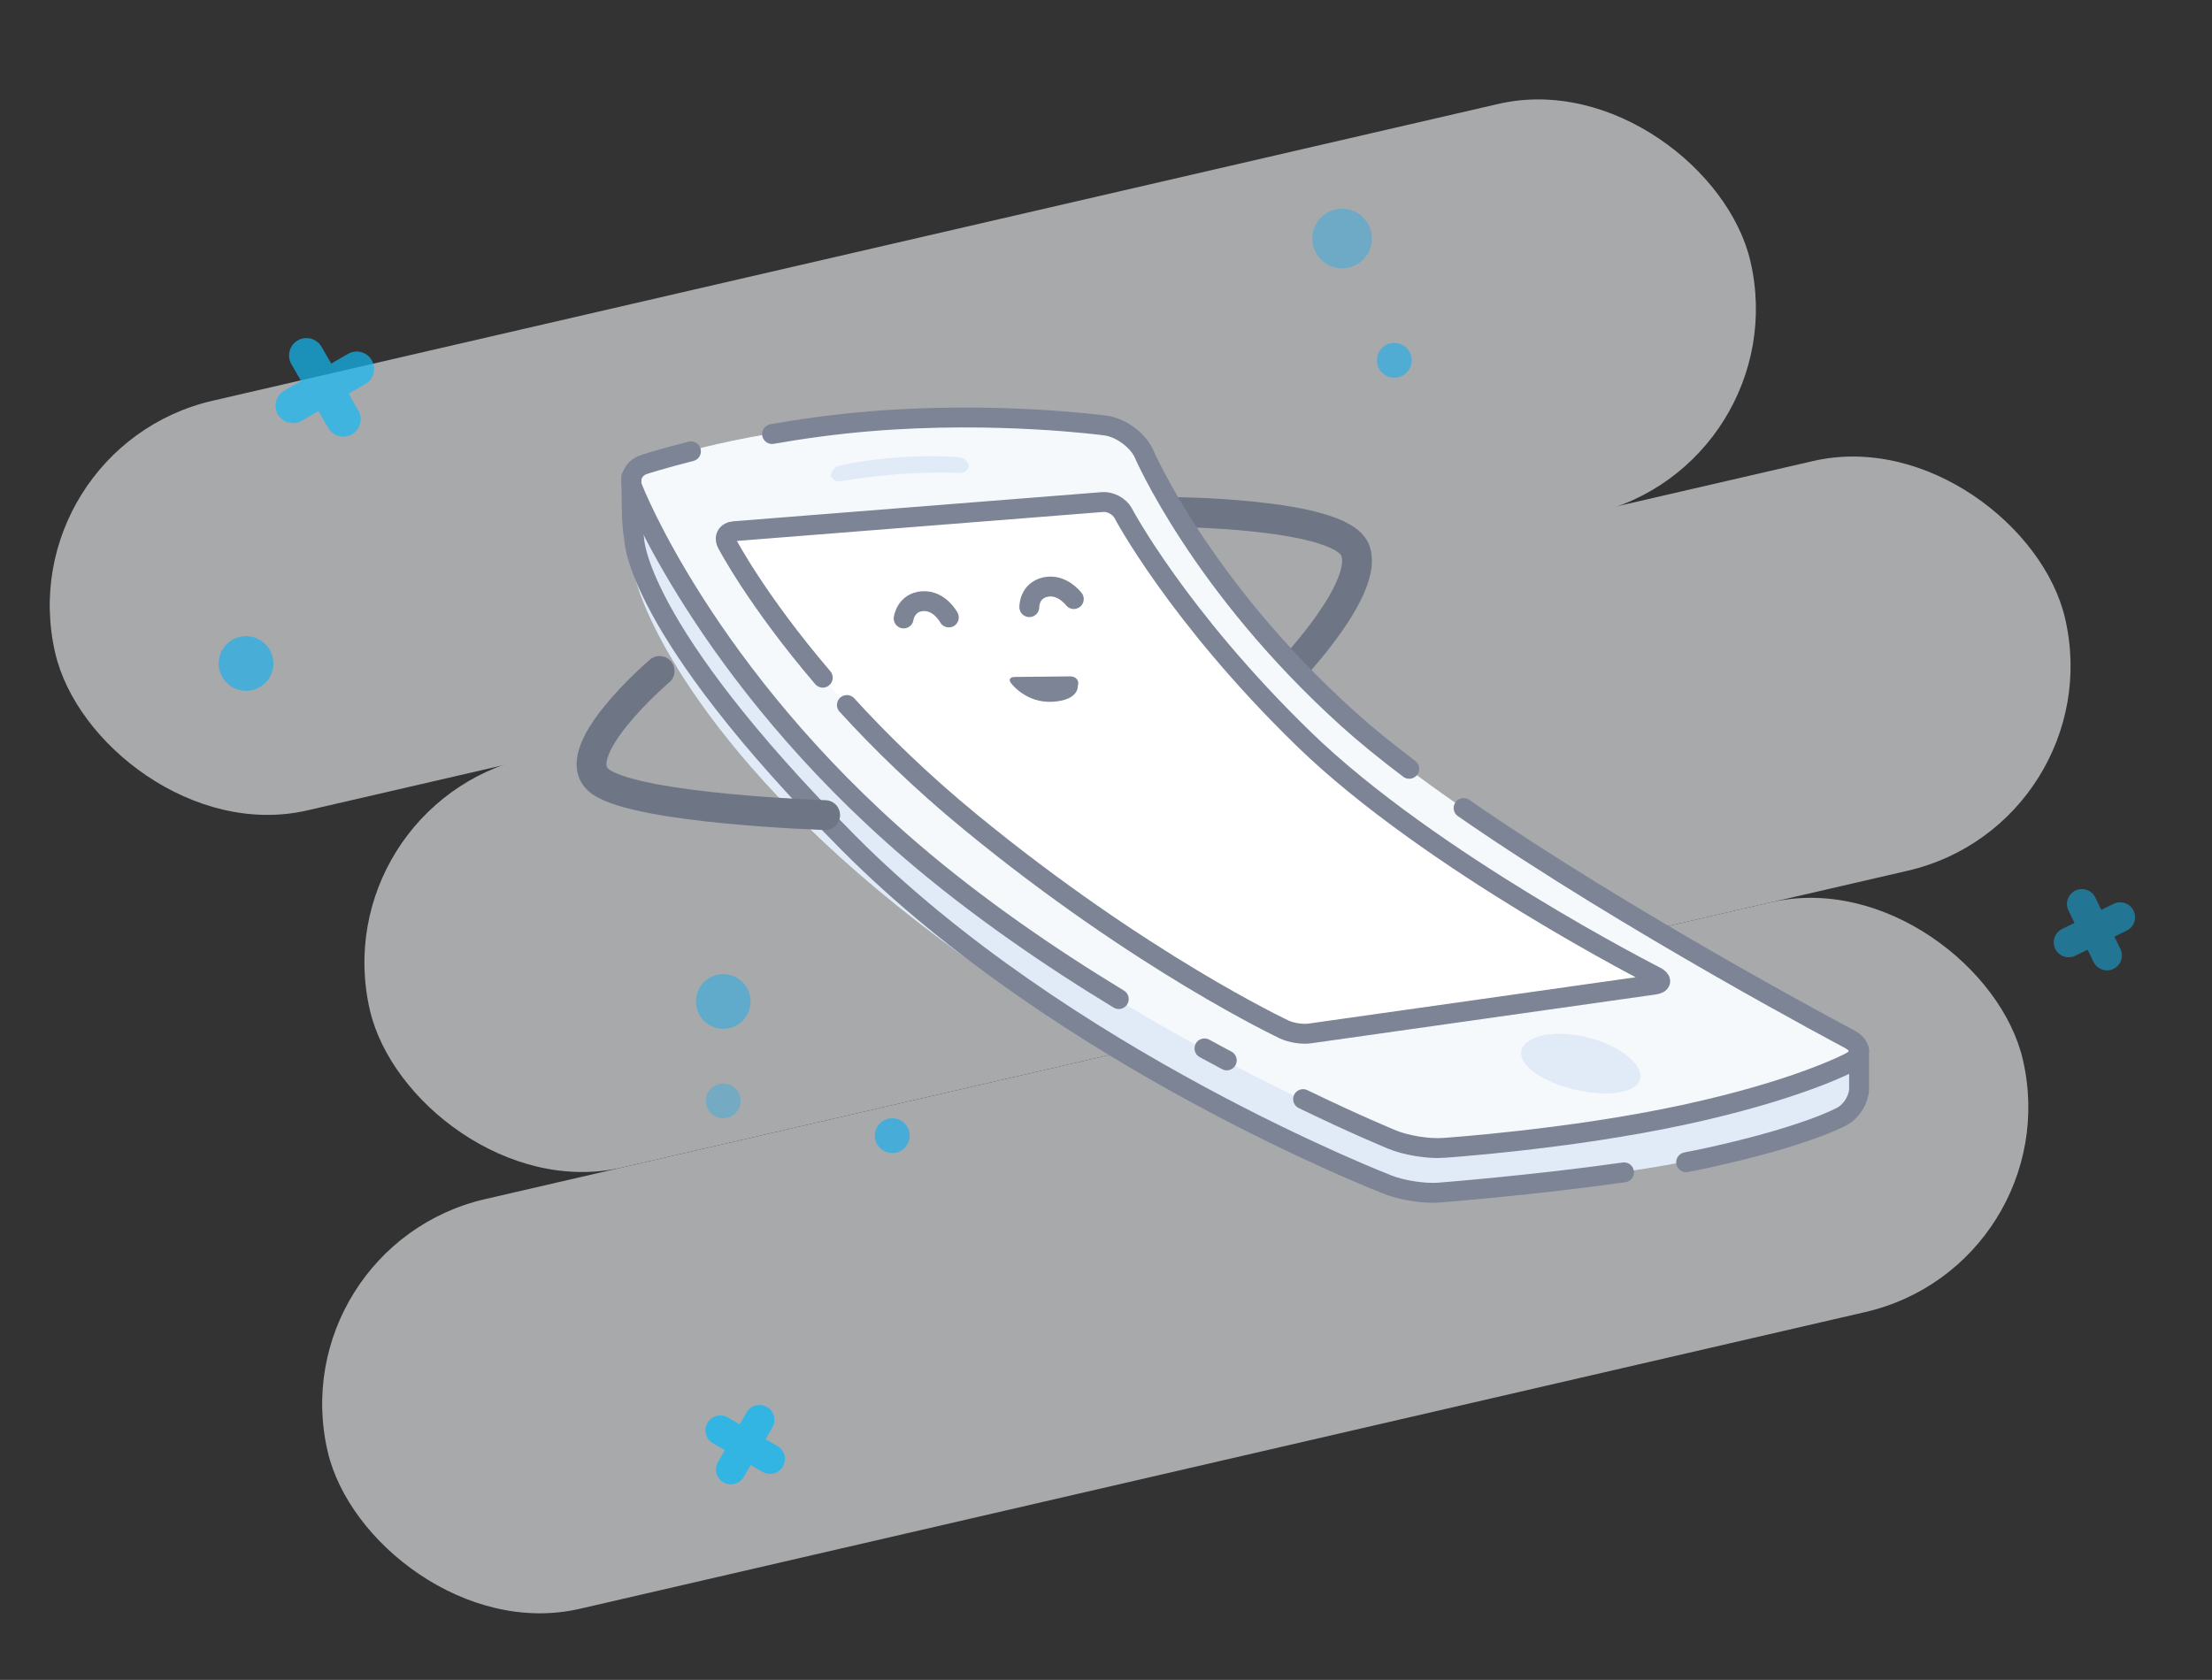 
<svg width="445px" height="338px" viewBox="124 50 445 338" version="1.1" xmlns="http://www.w3.org/2000/svg" xmlns:xlink="http://www.w3.org/1999/xlink">
    <rect x="124" y="50" width="445" height="338" fill="#333333" stroke="none"/>
    <!-- Generator: Sketch 41.1 (35376) - http://www.bohemiancoding.com/sketch -->
    <desc>Created with Sketch.</desc>
    <defs></defs>
    <g id="Illustration" stroke="none" stroke-width="1" fill="none" fill-rule="evenodd" transform="translate(125, 50)">
        <g id="Group-21" transform="translate(222, 169) rotate(-13) translate(-222, -169) translate(24, 42)" fill="#F6F9FC" opacity="0.6">
            <rect id="Rectangle-13" x="-1.80477855e-12" y="0.349" width="350.024" height="84.601" rx="42.301"></rect>
            <rect id="Rectangle-13" x="45.519" y="84.601" width="350.024" height="84.601" rx="42.301"></rect>
            <rect id="Rectangle-13" x="17.266" y="169.203" width="350.024" height="84.601" rx="42.301"></rect>
        </g>
        <path d="M126,98 L126,110.468 C126,112.683 126.571,116.176 127.368,118.243 C127.368,118.243 135.242,146.7 179.652,182.383 C224.063,218.066 274.903,237.382 274.903,237.382 C278.988,239.052 285.865,240.108 290.263,239.717 C290.263,239.717 322.137,237.255 341.755,232.956 C361.372,228.658 366.512,225.554 366.512,225.554 C369.543,224.22 372,220.453 372,217.147 L372,211.43 L366.287,215.878 L349.194,221.027 L326.522,226.27" id="Path-4" fill="#E1EBF8"></path>
        <path d="M258.592,135 C258.592,135 274.814,118.053 271.572,110.575 C268.329,103.097 234,103 234,103" id="Path-5" stroke="#6E7585" stroke-width="6" stroke-linecap="round" stroke-linejoin="round"></path>
        <path d="M173.712,84.757 C148.177,86.861 131.931,92.39 131.931,92.39 C127.692,93.624 125.681,97.907 127.578,101.89 C127.578,101.89 140.379,135.564 181.925,171.172 C223.471,206.781 276.488,228.22 276.488,228.22 C280.536,229.968 287.383,231.11 291.78,230.732 C291.78,230.732 314.442,229.283 337.446,224.347 C360.449,219.41 368.582,214.607 368.582,214.607 C372.596,212.762 372.693,209.594 368.784,207.498 C368.784,207.498 299.683,171.431 269.917,144.573 C240.152,117.716 229.961,93.343 229.961,93.343 C227.994,89.401 222.833,85.795 218.45,85.366 C218.45,85.366 199.248,82.652 173.712,84.757 Z" id="Path-3" fill="#F6F9FC"></path>
        <path d="M241.309,210.938 C242.832,211.769 244.329,212.575 245.796,213.354 M261.148,221.147 C272.012,226.409 278.995,229.259 278.995,229.259 C281.756,230.432 286.427,231.2 289.416,230.954 C289.416,230.954 314.567,229.283 337.53,224.346 C360.494,219.41 370.903,213.884 370.903,213.884 C373.635,212.643 373.707,210.493 371.063,209.067 C371.063,209.067 326.746,185.651 293.442,162.578 M282.501,154.689 C277.9,151.217 273.706,147.817 270.118,144.573 C240.404,117.716 229.044,91.084 229.044,91.084 C227.735,88.39 224.255,85.919 221.275,85.606 C221.275,85.606 199.571,82.652 174.079,84.757 C166.958,85.344 160.268,86.282 154.323,87.328 M138.003,90.807 C132.091,92.297 128.608,93.445 128.608,93.445 C126.454,94.097 125.414,96.303 126.338,98.361 C126.338,98.361 140.803,135.563 182.277,171.172 C195.551,182.569 210.236,192.619 224.069,201.018" id="Path-3" stroke="#7C8495" stroke-width="4" stroke-linecap="round" stroke-linejoin="round"></path>
        <path d="M169.374,141.85 C176.079,149.199 184.294,157.237 194.157,165.339 C228.643,193.672 257.328,207.122 257.328,207.122 C258.671,207.785 260.964,208.151 262.453,207.94 L331.798,198.115 C333.285,197.905 333.409,197.175 332.077,196.478 C332.077,196.478 286.739,173.448 261.276,148.678 C235.812,123.909 224.897,103.15 224.897,103.15 C224.161,101.849 222.347,100.891 220.849,101.01 L146.701,106.878 L146.701,106.878 C145.201,106.997 144.57,108.158 145.311,109.456 C145.311,109.456 151.21,120.769 164.52,136.353" id="Path-3" stroke="#7C8495" stroke-width="4" stroke-linecap="round" stroke-linejoin="round" fill="#FFFFFF"></path>
        <path d="M166.001,95.106 C166.001,93.999 166.885,92.973 167.981,92.828 C167.981,92.828 173.001,92 180.001,92 C187.001,92 192.032,92.829 192.032,92.829 C193.119,92.979 194.001,94.001 194.001,95.106 L194.001,94.207 C194.001,95.314 193.101,96.114 192.009,96.007 C192.009,96.007 187.001,95.39 180.001,95.39 C173.001,95.39 167.992,96.007 167.992,96.007 C166.892,96.12 166.001,95.312 166.001,94.207 L166.001,95.106 Z" id="Rectangle-2" fill="#E1EBF8" transform="translate(180.001, 94.009) rotate(-4) translate(-180.001, -94.009) "></path>
        <path d="M325.885,212.067 C321.43,208.783 313.841,207.158 308.934,208.437 C304.027,209.716 303.661,213.147 308.115,216.1 C312.57,219.052 320.159,220.677 325.066,219.73 C329.973,218.783 330.339,215.352 325.885,212.067 Z" id="Oval-2" fill="#E1EBF8"></path>
        <path d="M126,96 L126.104,102.871 C126.126,104.376 126.276,106.804 126.564,108.279 C126.564,108.279 126.378,125.973 169.697,169.59 C213.016,213.208 278.153,238.346 278.153,238.346 C280.931,239.485 285.61,240.206 288.598,239.947 C288.598,239.947 307.804,238.439 325.711,235.88 M338.208,233.841 C339.776,233.544 341.285,233.238 342.715,232.924 C362.358,228.606 369.294,224.753 369.294,224.753 C371.341,223.819 373,221.238 373,218.982 L373,211.301" id="Path-4" stroke="#7C8495" stroke-width="4" stroke-linecap="round" stroke-linejoin="round"></path>
        <path d="M165,164 C165,164 127.609,162.795 119.824,157.283 C112.038,151.77 131.699,135 131.699,135" id="Path-6" stroke="#6E7585" stroke-width="6" stroke-linecap="round" stroke-linejoin="round"></path>
        <path d="M202.54,138.529 C201.675,137.857 201.866,137.178 202.949,137.015 L213.988,135.353 C215.078,135.188 215.942,135.952 215.734,137.026 C215.734,137.026 216.432,139.827 211.212,140.896 C205.991,141.964 202.54,138.529 202.54,138.529 Z" id="Path-7" fill="#7C8495" transform="translate(208.881, 138.216) rotate(8) translate(-208.881, -138.216) "></path>
        <path d="M181,125 C181,125 181.039,121.681 184.404,121.076 C187.769,120.471 190,123.69 190,123.69" id="Path-8" stroke="#7C8495" stroke-width="4" stroke-linecap="round" stroke-linejoin="round" transform="translate(185.5, 123) rotate(7) translate(-185.5, -123) "></path>
        <path d="M206,122 C206,122 206.039,118.681 209.404,118.076 C212.769,117.471 215,120.69 215,120.69" id="Path-8" stroke="#7C8495" stroke-width="4" stroke-linecap="round" stroke-linejoin="round" transform="translate(210.5, 120) rotate(-2) translate(-210.5, -120) "></path>
        <ellipse id="Oval-11" fill="#18AEEE" opacity="0.4" cx="269" cy="48" rx="6" ry="6"></ellipse>
        <ellipse id="Oval-11" fill="#18AEEE" opacity="0.6" cx="279.5" cy="72.5" rx="3.5" ry="3.5"></ellipse>
        <ellipse id="Oval-11" fill="#18AEEE" opacity="0.659" cx="48.5" cy="133.5" rx="5.5" ry="5.5"></ellipse>
        <circle id="Oval-11" fill="#18AEEE" opacity="0.5" cx="144.5" cy="201.5" r="5.5"></circle>
        <ellipse id="Oval-11" fill="#18AEEE" opacity="0.354" cx="144.5" cy="221.5" rx="3.5" ry="3.5"></ellipse>
        <circle id="Oval-11" fill="#18AEEE" opacity="0.668" cx="178.5" cy="228.5" r="3.5"></circle>
        <g id="Group-23" opacity="0.7" transform="translate(64.5, 78) rotate(-30) translate(-64.5, -78) translate(57, 70)" stroke="#11B9F3" stroke-width="7" stroke-linecap="round">
            <path d="M1.76747506e-12,7.867 L14.804,7.867" id="Line"></path>
            <g id="Group-22" transform="translate(7.109, 7.967) rotate(-270) translate(-7.109, -7.967) translate(-0.391, 5.467)">
                <path d="M-5.15143483e-14,2.203 L14.804,2.203" id="Line"></path>
            </g>
        </g>
        <g id="Group-23" opacity="0.77" transform="translate(149, 291) rotate(-330) translate(-149, -291) translate(143, 285)" stroke="#10B9F3" stroke-width="6" stroke-linecap="round">
            <path d="M9.66338121e-13,5.762 L11.523,5.762" id="Line"></path>
            <g id="Group-22" transform="translate(5.702, 6) rotate(-270) translate(-5.702, -6) translate(-0.298, 4.5)">
                <path d="M5.49782442e-13,1.44 L11.523,1.44" id="Line"></path>
            </g>
        </g>
        <g id="Group-23" opacity="0.5" transform="translate(420, 187.5) rotate(-296) translate(-420, -187.5) translate(414, 181)" stroke="#11B9F3" stroke-width="6" stroke-linecap="round">
            <path d="M1.47792889e-12,5.995 L11.523,5.995" id="Line"></path>
            <g id="Group-22" transform="translate(5.769, 6.243) rotate(-270) translate(-5.769, -6.243) translate(-0.231, 4.743)">
                <path d="M2.14939178e-13,1.499 L11.523,1.499" id="Line"></path>
            </g>
        </g>
    </g>
</svg>